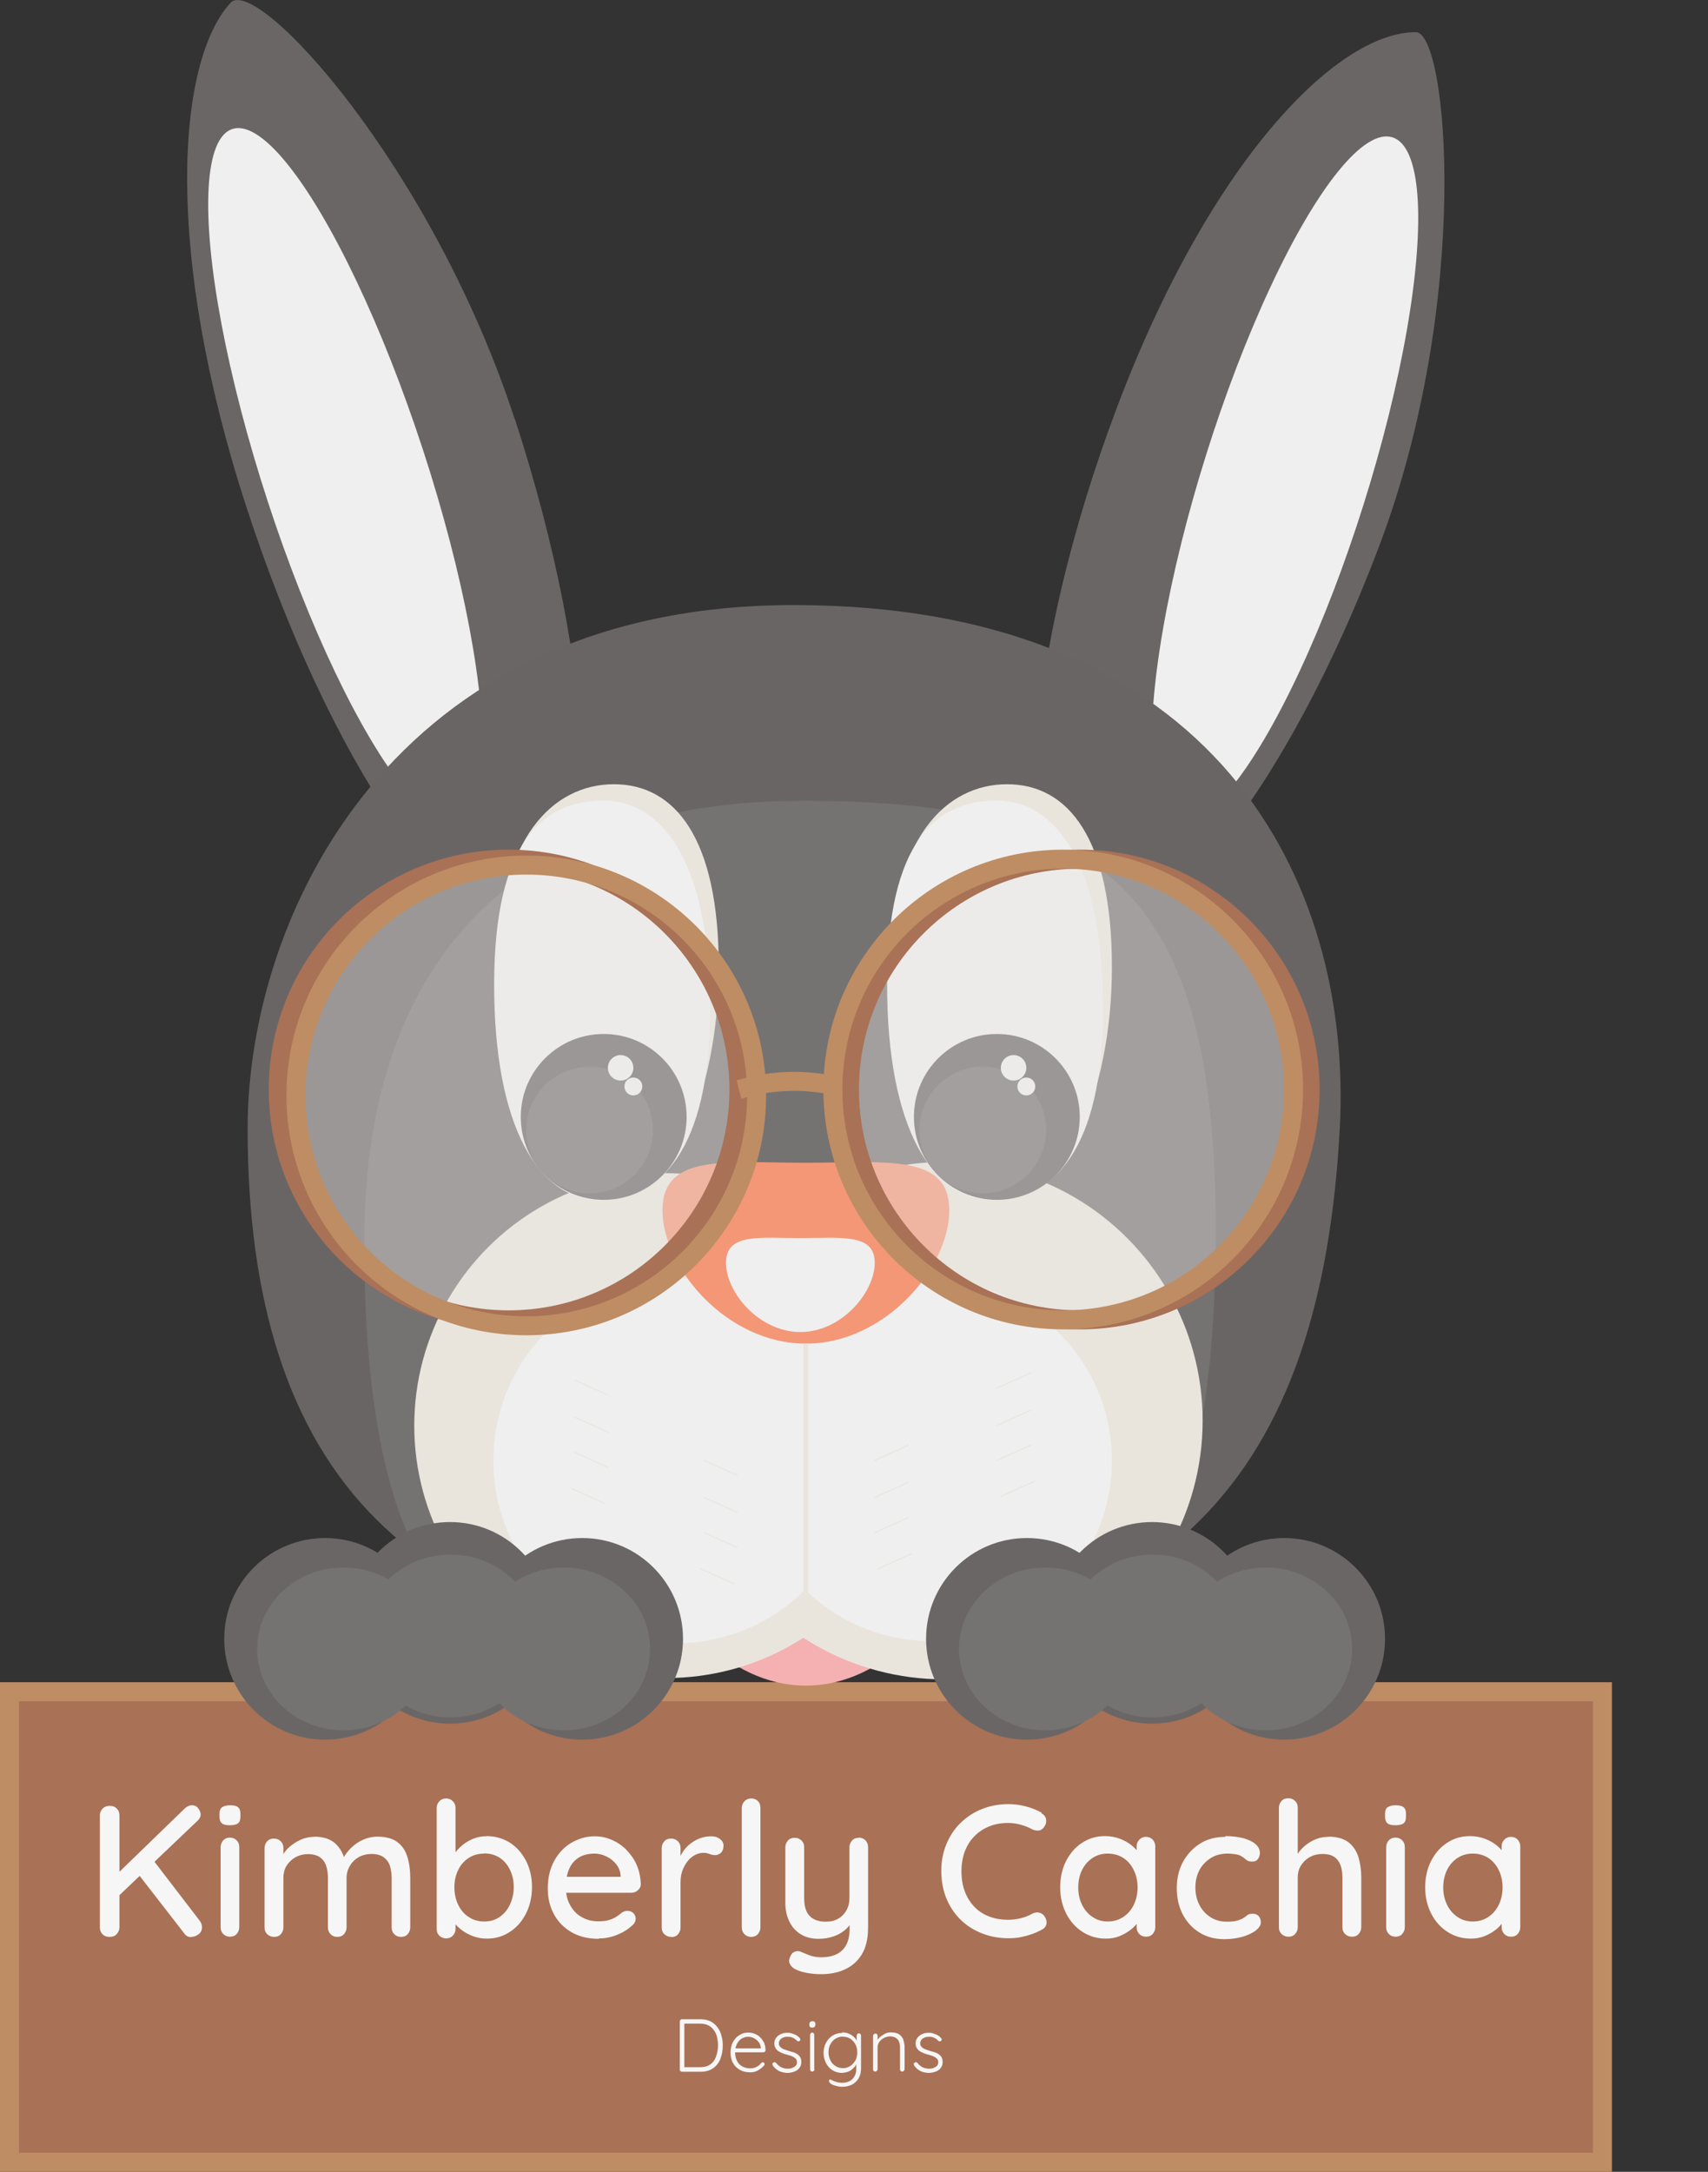 <?xml version="1.0" encoding="UTF-8"?><svg xmlns="http://www.w3.org/2000/svg" viewBox="0 0 89.8 114.18"><rect x="0" y="0" width="89.8" height="114.18" fill="#333333" stroke="none"/><defs><style>.d{fill:#f6f6f6;}.e{fill:#6a6565;}.f{fill:#e9e5dd;}.g{fill:#f5b0b2;}.h{fill:#f39777;}.i{fill:#efefef;}.j{fill:#6b6666;}.k{fill:#757272;}.l{fill:rgba(232,228,225,.39);stroke:#a97155;}.l,.m,.n,.o{stroke-miterlimit:10;}.m{fill:#a97155;}.m,.n{stroke:#be8d63;}.n,.o{fill:none;}.o{stroke:#e9e5dd;stroke-width:.25px;}</style></defs><g id="a"/><g id="b"><g id="c"><g><rect class="m" x=".5" y="88.94" width="83.75" height="24.74"/><g><path class="j" d="M72.52,28.69c4.87-12.9,3.6-27,1.92-27-4.17,0-10.84,6.82-15.71,19.72s-5.73,24.99-1.92,27c3.81,2.01,10.84-6.82,15.71-19.72Z"/><ellipse class="i" cx="67.56" cy="25.19" rx="18.84" ry="4.34" transform="translate(23.27 82.09) rotate(-72.55)"/><path class="j" d="M27.07,22.06C22.71,8.69,13.48-1.34,12.12,.15c-2.84,3.09-3.52,13.14,.84,26.52s11.06,23.19,14.96,21.91c3.9-1.27,3.52-13.14-.84-26.52Z"/><ellipse class="i" cx="18.16" cy="25.02" rx="4.3" ry="19.18" transform="translate(-6.86 6.86) rotate(-18.06)"/><path class="e" d="M70.44,59.32c-.96,18.1-8.88,27.54-28.89,27.54s-28.53-9.44-28.53-27.54c0-11.05,7.51-27.51,28.71-27.51,22.19,0,29.4,14.5,28.71,27.51Z"/><path class="k" d="M63.92,64.68c0,24.34-9.55,22.88-21.33,22.88s-23.44,4.28-23.44-22.31c0-13.79,7.02-23.15,23.07-23.15s21.69,4.88,21.7,22.59Z"/><path class="g" d="M49.91,81.61c0,3.01-3.37,7.01-7.54,7.01s-7.54-4-7.54-7.01,3.37-2.5,7.54-2.5,7.54-.51,7.54,2.5Z"/><circle class="f" cx="35.05" cy="74.95" r="13.27"/><circle class="f" cx="49.63" cy="74.69" r="13.6"/><circle class="i" cx="48.97" cy="76.79" r="9.49"/><circle class="i" cx="35.54" cy="76.79" r="9.6"/><path class="h" d="M49.91,63.63c0,3.01-3.37,7.01-7.54,7.01s-7.54-4-7.54-7.01,3.37-2.5,7.54-2.5,7.54-.51,7.54,2.5Z"/><path class="i" d="M45.99,66.39c0,1.56-1.75,3.64-3.91,3.64s-3.91-2.07-3.91-3.64,1.75-1.3,3.91-1.3,3.91-.26,3.91,1.3Z"/><g><path class="f" d="M37.79,50.84c0,6.76-2.6,12.25-5.81,12.25s-5.81-5.48-5.81-12.25,2.9-9.61,6.11-9.61,5.51,2.84,5.51,9.61Z"/><path class="i" d="M37.34,52.98c0,7.56-2.68,10.11-5.82,10.11s-5.54-3.75-5.54-11.32,2.62-9.68,5.75-9.68,5.6,3.32,5.6,10.88Z"/><g><circle class="j" cx="31.74" cy="58.72" r="4.36"/><circle class="k" cx="31" cy="59.41" r="3.33"/><circle class="i" cx="32.63" cy="56.14" r=".67"/><circle class="i" cx="33.3" cy="57.12" r=".47"/></g></g><g><path class="f" d="M58.46,50.84c0,6.76-2.6,12.25-5.81,12.25s-5.81-5.48-5.81-12.25,2.9-9.61,6.11-9.61,5.51,2.84,5.51,9.61Z"/><path class="i" d="M58,52.98c0,7.56-2.68,10.11-5.82,10.11s-5.54-3.75-5.54-11.32,2.62-9.68,5.75-9.68,5.6,3.32,5.6,10.88Z"/><g><circle class="j" cx="52.41" cy="58.72" r="4.36"/><circle class="k" cx="51.67" cy="59.41" r="3.33"/><circle class="i" cx="53.29" cy="56.14" r=".67"/><circle class="i" cx="53.96" cy="57.12" r=".47"/></g></g><g><circle class="j" cx="17.09" cy="86.16" r="5.3"/><circle class="j" cx="23.66" cy="85.32" r="5.3"/><circle class="j" cx="30.61" cy="86.16" r="5.3"/><g><ellipse class="k" cx="18.06" cy="86.69" rx="4.54" ry="4.28"/><ellipse class="k" cx="23.69" cy="86.01" rx="4.54" ry="4.28"/><ellipse class="k" cx="29.64" cy="86.69" rx="4.54" ry="4.28"/></g></g><g><circle class="j" cx="53.99" cy="86.16" r="5.3"/><circle class="j" cx="60.57" cy="85.32" r="5.3"/><circle class="j" cx="67.52" cy="86.16" r="5.3"/><g><ellipse class="k" cx="54.96" cy="86.69" rx="4.54" ry="4.28"/><ellipse class="k" cx="60.6" cy="86.01" rx="4.54" ry="4.28"/><ellipse class="k" cx="66.55" cy="86.69" rx="4.54" ry="4.28"/></g></g><circle class="l" cx="26.74" cy="57.28" r="12.11"/><path class="n" d="M38.85,57.28l.5-.13c1.58-.4,3.23-.4,4.81,0l.5,.13"/><circle class="n" cx="27.67" cy="57.59" r="12.11"/><circle class="l" cx="56.77" cy="57.28" r="12.11"/><circle class="n" cx="55.9" cy="57.28" r="12.11"/><line class="o" x1="42.37" y1="70.64" x2="42.37" y2="85.06"/><path class="f" d="M54.21,72.14h0l-1.78,.8s-.01,.01,0,.02v.03s.02,0,.02,0h0l1.78-.8s.01-.01,0-.02v-.03s-.02,0-.02,0h0Z"/><path class="f" d="M54.21,74.1h0l-1.78,.8s-.01,.01,0,.02v.03s.02,0,.02,0h0l1.78-.8s.01-.01,0-.02v-.03s-.02,0-.02,0h0Z"/><path class="f" d="M54.21,75.94h0l-1.78,.8s-.01,.01,0,.02v.03s.02,0,.02,0h0l1.78-.8s.01-.01,0-.02v-.03s-.02,0-.02,0h0Z"/><path class="f" d="M54.38,77.85h0l-1.78,.8s-.01,.01,0,.02v.03s.02,0,.02,0h0l1.78-.8s.01-.01,0-.02v-.03s-.02,0-.02,0h0Z"/><path class="f" d="M47.76,75.95h0l-1.78,.8s-.01,.01,0,.02v.03s.02,0,.02,0h0l1.78-.8s.01-.01,0-.02v-.03s-.02,0-.02,0h0Z"/><path class="f" d="M47.76,77.9h0l-1.78,.8s-.01,.01,0,.02v.03s.02,0,.02,0h0l1.78-.8s.01-.01,0-.02v-.03s-.02,0-.02,0h0Z"/><path class="f" d="M47.76,79.75h0l-1.78,.8s-.01,.01,0,.02v.03s.02,0,.02,0h0l1.78-.8s.01-.01,0-.02v-.03s-.02,0-.02,0h0Z"/><path class="f" d="M47.94,81.65h0l-1.78,.8s-.01,.01,0,.02v.03s.02,0,.02,0h0l1.78-.8s.01-.01,0-.02v-.03s-.02,0-.02,0h0Z"/><path class="f" d="M37,76.74s-.01,0-.01,0v.03s-.01,.02,0,.02l1.78,.8h0s.01,0,.01,0v-.03s.01-.02,0-.02l-1.78-.8h0Z"/><path class="f" d="M37,78.69s-.01,0-.01,0v.03s-.01,.02,0,.02l1.78,.8h0s.01,0,.01,0v-.03s.01-.02,0-.02l-1.78-.8h0Z"/><path class="f" d="M37,80.54s-.01,0-.01,0v.03s-.01,.02,0,.02l1.78,.8h0s.01,0,.01,0v-.03s.01-.02,0-.02l-1.78-.8h0Z"/><path class="f" d="M36.82,82.44s-.01,0-.01,0v.03s-.01,.02,0,.02l1.78,.8h0s.01,0,.01,0v-.03s.01-.02,0-.02l-1.78-.8h0Z"/><path class="f" d="M30.2,72.52s-.01,0-.01,0v.03s-.01,.02,0,.02l1.78,.8h0s.01,0,.01,0v-.03s.01-.02,0-.02l-1.78-.8h0Z"/><path class="f" d="M30.2,74.47s-.01,0-.01,0v.03s-.01,.02,0,.02l1.78,.8h0s.01,0,.01,0v-.03s.01-.02,0-.02l-1.78-.8h0Z"/><path class="f" d="M30.2,76.32s-.01,0-.01,0v.03s-.01,.02,0,.02l1.78,.8h0s.01,0,.01,0v-.03s.01-.02,0-.02l-1.78-.8h0Z"/><path class="f" d="M30.03,78.22s-.01,0-.01,0v.03s-.01,.02,0,.02l1.78,.8h0s.01,0,.01,0v-.03s.01-.02,0-.02l-1.78-.8h0Z"/></g><g><path class="d" d="M5.76,101.83c-.16,0-.28-.05-.37-.14-.09-.1-.14-.21-.14-.36v-5.89c0-.14,.05-.26,.15-.36,.1-.1,.23-.14,.38-.14s.27,.05,.36,.14,.14,.21,.14,.36v5.89c0,.14-.06,.26-.15,.36-.09,.1-.22,.14-.37,.14Zm4.34-6.92c.13,0,.24,.05,.32,.16,.09,.11,.13,.22,.13,.33s-.05,.22-.15,.31l-4.24,4.04-.06-1.17,3.59-3.48c.12-.12,.26-.19,.4-.19Zm-.05,6.93c-.15,0-.27-.06-.36-.19l-2.45-3.16,.76-.77,2.5,3.26c.08,.1,.12,.22,.12,.34,0,.16-.06,.28-.18,.37s-.25,.14-.38,.14Z"/><path class="d" d="M12.08,95.96c-.19,0-.33-.03-.41-.1-.09-.07-.13-.19-.13-.35v-.16c0-.16,.05-.28,.14-.34s.23-.1,.41-.1c.2,0,.34,.03,.42,.1,.09,.07,.13,.18,.13,.34v.16c0,.17-.04,.29-.13,.35-.09,.07-.23,.1-.43,.1Zm.5,5.36c0,.14-.05,.26-.14,.36s-.21,.14-.35,.14-.26-.05-.35-.14-.14-.21-.14-.36v-4.21c0-.14,.05-.26,.14-.36,.1-.1,.21-.14,.35-.14,.14,0,.26,.05,.35,.14s.14,.21,.14,.36v4.21Z"/><path class="d" d="M16.51,96.56c.49,0,.86,.12,1.12,.36,.26,.24,.44,.56,.52,.97l-.16-.05,.07-.16c.08-.17,.21-.34,.39-.52s.38-.32,.62-.43c.24-.11,.5-.17,.78-.17,.45,0,.8,.1,1.05,.29,.25,.19,.42,.45,.52,.78,.1,.32,.15,.69,.15,1.09v2.61c0,.14-.05,.26-.14,.36s-.21,.14-.35,.14-.26-.05-.35-.14-.14-.21-.14-.36v-2.6c0-.23-.03-.44-.09-.63s-.17-.34-.33-.46c-.15-.11-.37-.17-.63-.17s-.49,.06-.69,.17c-.2,.12-.35,.27-.46,.46-.11,.19-.17,.4-.17,.63v2.6c0,.14-.05,.26-.14,.36s-.21,.14-.35,.14-.26-.05-.35-.14c-.09-.1-.14-.21-.14-.36v-2.61c0-.23-.03-.44-.09-.62-.06-.19-.17-.34-.32-.45-.15-.11-.36-.17-.63-.17s-.48,.06-.68,.17c-.2,.12-.35,.27-.46,.45s-.16,.4-.16,.62v2.61c0,.14-.05,.26-.14,.36-.09,.1-.21,.14-.35,.14-.14,0-.26-.05-.36-.14-.1-.1-.14-.21-.14-.36v-4.17c0-.14,.05-.26,.14-.36,.09-.1,.21-.14,.36-.14s.25,.05,.35,.14c.1,.1,.14,.21,.14,.36v.58l-.19,.11c.05-.14,.12-.29,.23-.44,.1-.15,.24-.29,.4-.41s.34-.23,.54-.31c.2-.08,.41-.12,.64-.12Z"/><path class="d" d="M25.57,96.53c.46,0,.87,.12,1.23,.34,.36,.23,.64,.55,.85,.95,.21,.4,.32,.87,.32,1.39s-.11,.99-.32,1.4c-.21,.41-.49,.73-.85,.96-.35,.23-.75,.35-1.2,.35-.25,0-.49-.04-.71-.12-.22-.08-.42-.19-.59-.31-.17-.13-.31-.26-.42-.41s-.18-.28-.2-.39l.27-.14v.86c0,.14-.05,.26-.14,.35-.09,.1-.21,.15-.35,.15-.14,0-.26-.05-.36-.14-.1-.1-.14-.21-.14-.36v-6.36c0-.14,.05-.26,.14-.35,.09-.1,.21-.15,.36-.15s.25,.05,.35,.15c.1,.1,.14,.22,.14,.35v2.77l-.16-.09c.02-.12,.08-.25,.19-.39,.1-.13,.24-.26,.4-.39,.16-.12,.34-.22,.55-.3,.21-.08,.42-.11,.65-.11Zm-.11,.92c-.32,0-.59,.08-.82,.23-.23,.15-.42,.36-.55,.63-.13,.27-.2,.57-.2,.91s.07,.65,.2,.92c.13,.27,.31,.49,.55,.64,.23,.16,.51,.24,.82,.24s.58-.08,.81-.24c.23-.16,.41-.37,.54-.65,.13-.28,.2-.58,.2-.92s-.07-.65-.2-.91c-.13-.27-.31-.48-.54-.63s-.5-.23-.81-.23Z"/><path class="d" d="M31.48,101.93c-.54,0-1.02-.11-1.42-.34-.4-.23-.71-.54-.93-.94s-.33-.85-.33-1.36c0-.58,.12-1.07,.35-1.48,.23-.41,.54-.73,.91-.94s.77-.33,1.19-.33c.32,0,.63,.06,.92,.19,.29,.13,.55,.3,.77,.53s.41,.49,.54,.8c.13,.31,.2,.64,.21,1,0,.13-.06,.24-.16,.32-.1,.09-.21,.13-.34,.13h-3.83l-.24-.84h3.7l-.19,.18v-.25c-.02-.23-.1-.43-.24-.6-.14-.17-.31-.31-.51-.4-.2-.1-.41-.15-.63-.15-.2,0-.39,.03-.57,.09-.18,.06-.34,.16-.48,.3-.14,.14-.25,.32-.33,.55-.08,.23-.12,.51-.12,.84,0,.36,.08,.68,.23,.94,.15,.27,.35,.48,.61,.62,.26,.15,.54,.22,.85,.22,.24,0,.44-.02,.59-.07,.15-.05,.29-.11,.39-.18s.2-.14,.28-.21c.1-.06,.19-.09,.29-.09,.12,0,.23,.04,.31,.12,.08,.08,.12,.18,.12,.29,0,.14-.07,.28-.22,.39-.18,.17-.42,.32-.73,.45-.31,.13-.64,.2-.98,.2Z"/><path class="d" d="M35.29,101.83c-.14,0-.26-.05-.36-.14-.1-.1-.14-.21-.14-.36v-4.17c0-.14,.05-.26,.14-.36,.09-.1,.21-.14,.36-.14s.25,.05,.35,.14c.1,.1,.14,.21,.14,.36v1.1l-.1-.42c.05-.18,.13-.35,.24-.51,.11-.16,.24-.3,.39-.41,.15-.12,.32-.21,.51-.28,.19-.07,.38-.1,.59-.1,.17,0,.32,.05,.44,.14s.19,.21,.19,.34c0,.18-.05,.31-.14,.39-.09,.08-.19,.12-.31,.12-.1,0-.19-.02-.29-.06-.09-.04-.2-.06-.33-.06-.14,0-.28,.04-.42,.11s-.28,.18-.39,.32-.21,.31-.28,.5c-.07,.19-.1,.4-.1,.64v2.36c0,.14-.05,.26-.14,.36-.09,.1-.21,.14-.35,.14Z"/><path class="d" d="M39.98,101.33c0,.14-.05,.26-.14,.36s-.21,.14-.35,.14-.25-.05-.35-.14c-.09-.1-.14-.21-.14-.36v-6.28c0-.14,.05-.26,.15-.36,.1-.1,.22-.14,.35-.14,.14,0,.26,.05,.35,.14s.13,.21,.13,.36v6.28Z"/><path class="d" d="M45.15,96.61c.14,0,.26,.05,.35,.14,.09,.1,.14,.21,.14,.36v4.23c0,.58-.11,1.05-.33,1.41s-.52,.62-.89,.79c-.37,.17-.79,.25-1.25,.25-.24,0-.47-.02-.71-.06-.24-.04-.43-.1-.58-.17-.16-.07-.27-.16-.33-.27-.07-.11-.08-.23-.03-.35,.05-.16,.12-.26,.24-.32,.11-.06,.23-.06,.34-.01,.11,.05,.26,.1,.44,.18,.18,.07,.39,.11,.63,.11,.32,0,.59-.05,.81-.16,.22-.1,.39-.27,.51-.49,.12-.22,.18-.51,.18-.87v-.68l.16,.25c-.11,.21-.24,.39-.42,.53-.17,.14-.38,.26-.61,.33-.23,.08-.49,.12-.77,.12-.36,0-.67-.08-.93-.24s-.46-.38-.6-.67c-.14-.29-.21-.61-.21-.98v-2.92c0-.14,.05-.26,.14-.36,.09-.1,.21-.14,.36-.14s.25,.05,.35,.14c.1,.1,.14,.21,.14,.36v2.66c0,.43,.09,.75,.29,.95s.47,.3,.85,.3c.25,0,.47-.05,.65-.16,.18-.1,.33-.25,.43-.44,.11-.19,.16-.4,.16-.65v-2.66c0-.14,.05-.26,.14-.36s.21-.14,.35-.14Z"/><path class="d" d="M54.75,95.33c.14,.07,.23,.18,.25,.33,.02,.15-.02,.29-.12,.41-.07,.1-.16,.16-.28,.17-.11,0-.23-.01-.34-.07-.18-.1-.38-.18-.6-.24s-.43-.09-.66-.09c-.37,0-.71,.06-1.01,.19-.3,.12-.56,.3-.77,.52-.22,.22-.38,.49-.5,.8-.11,.31-.17,.65-.17,1.02,0,.41,.06,.78,.19,1.1,.12,.32,.3,.59,.52,.81,.22,.22,.48,.38,.78,.49s.62,.16,.97,.16c.22,0,.44-.03,.65-.08,.21-.05,.42-.13,.61-.24,.12-.06,.23-.08,.34-.06,.11,.02,.21,.07,.29,.17,.1,.14,.14,.28,.12,.42-.03,.14-.11,.25-.25,.31-.16,.09-.34,.17-.54,.24-.2,.07-.4,.12-.6,.16-.2,.04-.41,.05-.62,.05-.47,0-.92-.08-1.34-.24-.42-.16-.8-.39-1.12-.69s-.58-.67-.77-1.11c-.19-.44-.29-.94-.29-1.51,0-.5,.09-.97,.27-1.4,.18-.43,.42-.8,.74-1.11s.69-.56,1.12-.73c.43-.17,.89-.26,1.4-.26,.31,0,.62,.04,.92,.12,.3,.08,.58,.19,.83,.33Z"/><path class="d" d="M60.25,96.57c.14,0,.26,.05,.35,.14,.09,.1,.14,.22,.14,.36v4.25c0,.14-.05,.26-.14,.36s-.21,.14-.35,.14-.26-.05-.35-.14-.14-.21-.14-.36v-.71l.21,.04c0,.11-.05,.24-.14,.39-.09,.15-.22,.29-.39,.42s-.36,.24-.58,.33c-.22,.09-.46,.13-.72,.13-.45,0-.86-.12-1.22-.35-.36-.23-.65-.55-.86-.96-.21-.41-.32-.87-.32-1.39s.11-1,.32-1.4c.21-.4,.49-.72,.85-.95,.36-.23,.75-.34,1.19-.34,.28,0,.54,.05,.78,.14,.24,.09,.45,.21,.62,.35,.18,.14,.31,.3,.41,.46s.15,.31,.15,.46l-.3,.03v-.9c0-.14,.05-.26,.14-.35,.09-.1,.21-.15,.35-.15Zm-2.01,4.45c.31,0,.58-.08,.82-.24,.24-.16,.42-.37,.55-.64,.13-.27,.2-.58,.2-.91s-.07-.64-.2-.91c-.13-.27-.32-.49-.55-.64s-.51-.23-.82-.23-.57,.08-.8,.23c-.23,.15-.42,.37-.55,.63-.13,.27-.2,.57-.2,.92s.07,.64,.2,.91c.13,.27,.32,.49,.55,.64,.23,.16,.5,.24,.8,.24Z"/><path class="d" d="M64.42,96.53c.35,0,.67,.04,.95,.11,.28,.08,.49,.18,.64,.31,.15,.13,.23,.29,.23,.47,0,.11-.03,.21-.1,.31s-.16,.14-.29,.14c-.1,0-.18-.01-.24-.04-.06-.03-.12-.07-.17-.12-.05-.05-.11-.09-.19-.13-.07-.05-.18-.08-.33-.1s-.27-.03-.37-.03c-.35,0-.65,.08-.9,.24-.25,.16-.45,.37-.59,.63-.14,.27-.21,.57-.21,.91s.07,.65,.21,.92c.14,.27,.33,.48,.58,.64,.25,.16,.53,.24,.86,.24,.19,0,.35-.01,.48-.04,.13-.03,.23-.07,.32-.11,.11-.06,.19-.12,.26-.18,.07-.06,.17-.09,.29-.09,.14,0,.25,.04,.33,.13,.08,.09,.11,.2,.11,.33,0,.14-.09,.28-.26,.42-.17,.13-.41,.24-.69,.33-.29,.08-.61,.13-.96,.13-.51,0-.95-.12-1.32-.35s-.67-.56-.88-.96c-.21-.41-.31-.87-.31-1.38s.11-.98,.33-1.38c.22-.4,.52-.72,.9-.96s.83-.35,1.33-.35Z"/><path class="d" d="M69.84,96.56c.45,0,.8,.1,1.05,.29,.25,.19,.42,.45,.53,.78,.1,.33,.15,.69,.15,1.08v2.61c0,.14-.05,.26-.14,.36-.09,.1-.21,.14-.35,.14-.14,0-.26-.05-.36-.14-.1-.1-.14-.21-.14-.36v-2.61c0-.23-.03-.44-.09-.62s-.17-.34-.32-.45c-.15-.11-.36-.17-.64-.17-.26,0-.48,.06-.68,.17-.2,.12-.35,.27-.46,.45s-.16,.4-.16,.62v2.61c0,.14-.05,.26-.14,.36-.09,.1-.21,.14-.35,.14-.14,0-.26-.05-.36-.14-.1-.1-.14-.21-.14-.36v-6.28c0-.14,.05-.26,.14-.36,.09-.1,.21-.14,.36-.14s.25,.05,.35,.14c.1,.1,.14,.21,.14,.36v2.69l-.18,.1c.05-.14,.12-.29,.23-.44,.11-.15,.24-.29,.4-.41,.16-.12,.34-.23,.54-.3,.2-.08,.41-.11,.63-.11Z"/><path class="d" d="M73.36,95.96c-.19,0-.33-.03-.41-.1-.09-.07-.13-.19-.13-.35v-.16c0-.16,.05-.28,.14-.34s.23-.1,.41-.1c.2,0,.34,.03,.42,.1,.09,.07,.13,.18,.13,.34v.16c0,.17-.04,.29-.13,.35-.09,.07-.23,.1-.43,.1Zm.5,5.36c0,.14-.05,.26-.14,.36s-.21,.14-.35,.14-.26-.05-.35-.14-.14-.21-.14-.36v-4.21c0-.14,.05-.26,.14-.36,.1-.1,.21-.14,.35-.14,.14,0,.26,.05,.35,.14s.14,.21,.14,.36v4.21Z"/><path class="d" d="M79.44,96.57c.14,0,.26,.05,.35,.14,.09,.1,.14,.22,.14,.36v4.25c0,.14-.05,.26-.14,.36s-.21,.14-.35,.14-.26-.05-.35-.14-.14-.21-.14-.36v-.71l.21,.04c0,.11-.05,.24-.14,.39-.09,.15-.22,.29-.39,.42s-.36,.24-.58,.33c-.22,.09-.46,.13-.72,.13-.45,0-.86-.12-1.22-.35-.36-.23-.65-.55-.86-.96-.21-.41-.32-.87-.32-1.39s.11-1,.32-1.4c.21-.4,.49-.72,.85-.95,.36-.23,.75-.34,1.19-.34,.28,0,.54,.05,.78,.14,.24,.09,.45,.21,.62,.35,.18,.14,.31,.3,.41,.46s.15,.31,.15,.46l-.3,.03v-.9c0-.14,.05-.26,.14-.35,.09-.1,.21-.15,.35-.15Zm-2.01,4.45c.31,0,.58-.08,.82-.24,.24-.16,.42-.37,.55-.64,.13-.27,.2-.58,.2-.91s-.07-.64-.2-.91c-.13-.27-.32-.49-.55-.64s-.51-.23-.82-.23-.57,.08-.8,.23c-.23,.15-.42,.37-.55,.63-.13,.27-.2,.57-.2,.92s.07,.64,.2,.91c.13,.27,.32,.49,.55,.64,.23,.16,.5,.24,.8,.24Z"/><path class="d" d="M36.85,106.16c.19,0,.36,.04,.51,.11,.14,.07,.26,.18,.36,.31s.17,.28,.21,.44c.05,.17,.07,.34,.07,.52,0,.25-.04,.48-.12,.69-.08,.21-.21,.38-.38,.5-.17,.12-.38,.19-.65,.19h-1s-.06-.01-.08-.04c-.02-.02-.03-.05-.03-.08v-2.52s.01-.06,.03-.08,.05-.04,.08-.04h1Zm-.04,2.52c.22,0,.4-.05,.54-.15,.14-.1,.24-.24,.3-.42,.06-.17,.1-.37,.1-.58,0-.15-.02-.29-.05-.43s-.09-.26-.17-.37c-.08-.11-.17-.19-.29-.25-.12-.06-.26-.09-.43-.09h-.86l.03-.03v2.36l-.02-.04h.86Z"/><path class="d" d="M39.44,108.95c-.2,0-.38-.04-.54-.13-.16-.09-.28-.21-.36-.36-.09-.15-.13-.34-.13-.54,0-.22,.04-.41,.13-.57,.09-.16,.2-.28,.34-.36,.14-.09,.29-.13,.45-.13,.12,0,.23,.02,.34,.06,.11,.04,.21,.1,.29,.18s.15,.18,.21,.29c.05,.12,.08,.25,.08,.4,0,.03-.02,.06-.04,.08-.02,.02-.05,.03-.08,.03h-1.58l-.05-.21h1.55l-.05,.05v-.08c-.01-.12-.05-.23-.12-.31-.07-.09-.15-.15-.25-.2-.1-.05-.2-.07-.3-.07-.08,0-.16,.02-.24,.05-.08,.03-.16,.08-.22,.15-.07,.07-.12,.15-.16,.26-.04,.1-.06,.23-.06,.37,0,.15,.03,.29,.09,.42,.06,.13,.15,.23,.27,.3,.12,.07,.26,.11,.43,.11,.09,0,.17-.01,.25-.04,.07-.03,.14-.06,.19-.1,.06-.04,.1-.09,.14-.14,.03-.02,.06-.04,.08-.04,.03,0,.05,.01,.07,.03,.02,.02,.03,.04,.03,.07,0,.03-.01,.06-.04,.08-.08,.09-.18,.18-.31,.25s-.26,.1-.41,.1Z"/><path class="d" d="M40.64,108.6s-.03-.06-.03-.09c0-.03,.02-.05,.05-.07,.02-.02,.04-.03,.07-.02,.03,0,.05,.02,.08,.04,.07,.09,.16,.17,.26,.22s.22,.08,.36,.08c.07,0,.15-.01,.22-.04s.13-.06,.18-.11c.05-.05,.07-.12,.07-.19s-.02-.15-.07-.19c-.05-.05-.11-.09-.18-.12-.08-.03-.16-.06-.24-.08-.09-.02-.18-.05-.26-.08-.08-.03-.16-.07-.22-.11s-.12-.1-.16-.17c-.04-.07-.06-.15-.06-.24,0-.11,.03-.21,.09-.29,.06-.08,.14-.15,.25-.2,.1-.05,.22-.07,.35-.07,.07,0,.14,0,.22,.03s.15,.05,.22,.08c.07,.04,.14,.09,.2,.16,.02,.02,.04,.05,.04,.08s-.01,.06-.04,.08c-.02,.02-.05,.02-.07,.02s-.05-.01-.07-.03c-.06-.07-.14-.12-.22-.16s-.18-.05-.28-.05c-.08,0-.15,.01-.21,.04-.07,.02-.12,.06-.17,.11-.04,.05-.07,.12-.07,.2,0,.08,.03,.14,.08,.19,.05,.05,.11,.09,.19,.12,.08,.03,.17,.06,.27,.09,.08,.02,.17,.05,.24,.07,.08,.03,.15,.06,.21,.11,.06,.04,.11,.1,.14,.16,.04,.07,.05,.15,.05,.25,0,.12-.03,.21-.1,.3-.06,.08-.15,.15-.26,.19-.11,.04-.23,.07-.36,.07-.14,0-.28-.03-.41-.08-.13-.06-.25-.15-.35-.28Z"/><path class="d" d="M42.71,106.6c-.05,0-.1-.01-.12-.04-.03-.02-.04-.06-.04-.11v-.04s.02-.08,.04-.11c.03-.02,.07-.04,.12-.04s.09,.01,.12,.04c.03,.02,.04,.06,.04,.11v.04s-.01,.08-.04,.11c-.03,.02-.07,.04-.12,.04Zm.12,2.19s-.01,.06-.04,.08c-.02,.02-.05,.04-.08,.04-.04,0-.07-.01-.09-.04-.02-.02-.03-.05-.03-.08v-1.81s.01-.06,.03-.08c.02-.02,.05-.04,.08-.04s.06,.01,.08,.04c.02,.02,.03,.05,.03,.08v1.81Z"/><path class="d" d="M44.29,106.85c.12,0,.22,.02,.32,.06,.1,.04,.19,.09,.26,.16,.08,.06,.13,.13,.17,.21,.04,.07,.06,.14,.06,.21l-.06-.09v-.37s.01-.06,.03-.09,.05-.04,.08-.04c.04,0,.07,.01,.09,.04,.02,.02,.03,.05,.03,.09v1.71c0,.21-.04,.38-.13,.53-.09,.14-.2,.25-.35,.33-.15,.07-.32,.11-.51,.11-.09,0-.19-.01-.29-.04-.1-.02-.19-.05-.26-.09-.07-.04-.11-.08-.12-.11-.02-.02-.03-.05-.03-.07,0-.02,.01-.04,.03-.06,.02-.02,.05-.02,.08,0,.03,.01,.07,.03,.13,.06l.1,.04s.1,.03,.16,.04,.13,.02,.19,.02c.23,0,.42-.07,.55-.2,.13-.14,.2-.31,.2-.53v-.38h.04c-.02,.1-.06,.19-.12,.26-.06,.07-.12,.13-.19,.18-.07,.05-.15,.09-.24,.11-.08,.02-.17,.04-.25,.04-.18,0-.34-.05-.49-.14-.15-.09-.26-.22-.34-.37-.08-.16-.13-.34-.13-.54s.04-.38,.13-.54,.2-.28,.34-.37c.14-.09,.31-.14,.49-.14Zm.03,.22c-.14,0-.27,.04-.39,.11s-.2,.17-.27,.29-.1,.27-.1,.42,.03,.3,.1,.43c.06,.13,.15,.23,.27,.3,.11,.07,.24,.11,.39,.11s.27-.04,.38-.11c.11-.07,.2-.17,.27-.29,.07-.12,.1-.27,.1-.43s-.03-.31-.1-.43c-.07-.12-.16-.22-.27-.29-.11-.07-.24-.1-.38-.1Z"/><path class="d" d="M46.85,106.85c.17,0,.31,.03,.42,.1,.1,.07,.18,.16,.22,.28s.07,.25,.07,.4v1.16s-.01,.06-.04,.08c-.02,.02-.05,.04-.08,.04-.04,0-.07-.01-.09-.04-.02-.02-.03-.05-.03-.08v-1.15c0-.1-.02-.2-.05-.29-.03-.09-.09-.16-.17-.21-.08-.05-.18-.08-.3-.08-.11,0-.22,.03-.32,.08-.1,.05-.18,.12-.25,.21-.06,.09-.09,.18-.09,.29v1.15s-.01,.06-.04,.08c-.02,.02-.05,.04-.08,.04-.04,0-.07-.01-.09-.04-.02-.02-.03-.05-.03-.08v-1.76s.01-.06,.04-.08c.02-.02,.05-.04,.09-.04s.06,.01,.08,.04c.02,.02,.03,.05,.03,.08v.33l-.09,.14c0-.08,.03-.16,.08-.24,.05-.08,.11-.15,.19-.21s.16-.11,.25-.15c.09-.04,.19-.05,.28-.05Z"/><path class="d" d="M48.07,108.6s-.03-.06-.03-.09c0-.03,.02-.05,.05-.07,.02-.02,.04-.03,.07-.02,.03,0,.05,.02,.08,.04,.07,.09,.16,.17,.26,.22s.22,.08,.36,.08c.07,0,.15-.01,.22-.04s.13-.06,.18-.11c.05-.05,.07-.12,.07-.19s-.02-.15-.07-.19c-.05-.05-.11-.09-.18-.12-.08-.03-.16-.06-.24-.08-.09-.02-.18-.05-.26-.08-.08-.03-.16-.07-.22-.11s-.12-.1-.16-.17c-.04-.07-.06-.15-.06-.24,0-.11,.03-.21,.09-.29,.06-.08,.14-.15,.25-.2,.1-.05,.22-.07,.35-.07,.07,0,.14,0,.22,.03s.15,.05,.22,.08c.07,.04,.14,.09,.2,.16,.02,.02,.04,.05,.04,.08s-.01,.06-.04,.08c-.02,.02-.05,.02-.07,.02s-.05-.01-.07-.03c-.06-.07-.14-.12-.22-.16s-.18-.05-.28-.05c-.08,0-.15,.01-.21,.04-.07,.02-.12,.06-.17,.11-.04,.05-.07,.12-.07,.2,0,.08,.03,.14,.08,.19,.05,.05,.11,.09,.19,.12,.08,.03,.17,.06,.27,.09,.08,.02,.17,.05,.24,.07,.08,.03,.15,.06,.21,.11,.06,.04,.11,.1,.14,.16,.04,.07,.05,.15,.05,.25,0,.12-.03,.21-.1,.3-.06,.08-.15,.15-.26,.19-.11,.04-.23,.07-.36,.07-.14,0-.28-.03-.41-.08-.13-.06-.25-.15-.35-.28Z"/></g></g></g></g></svg>